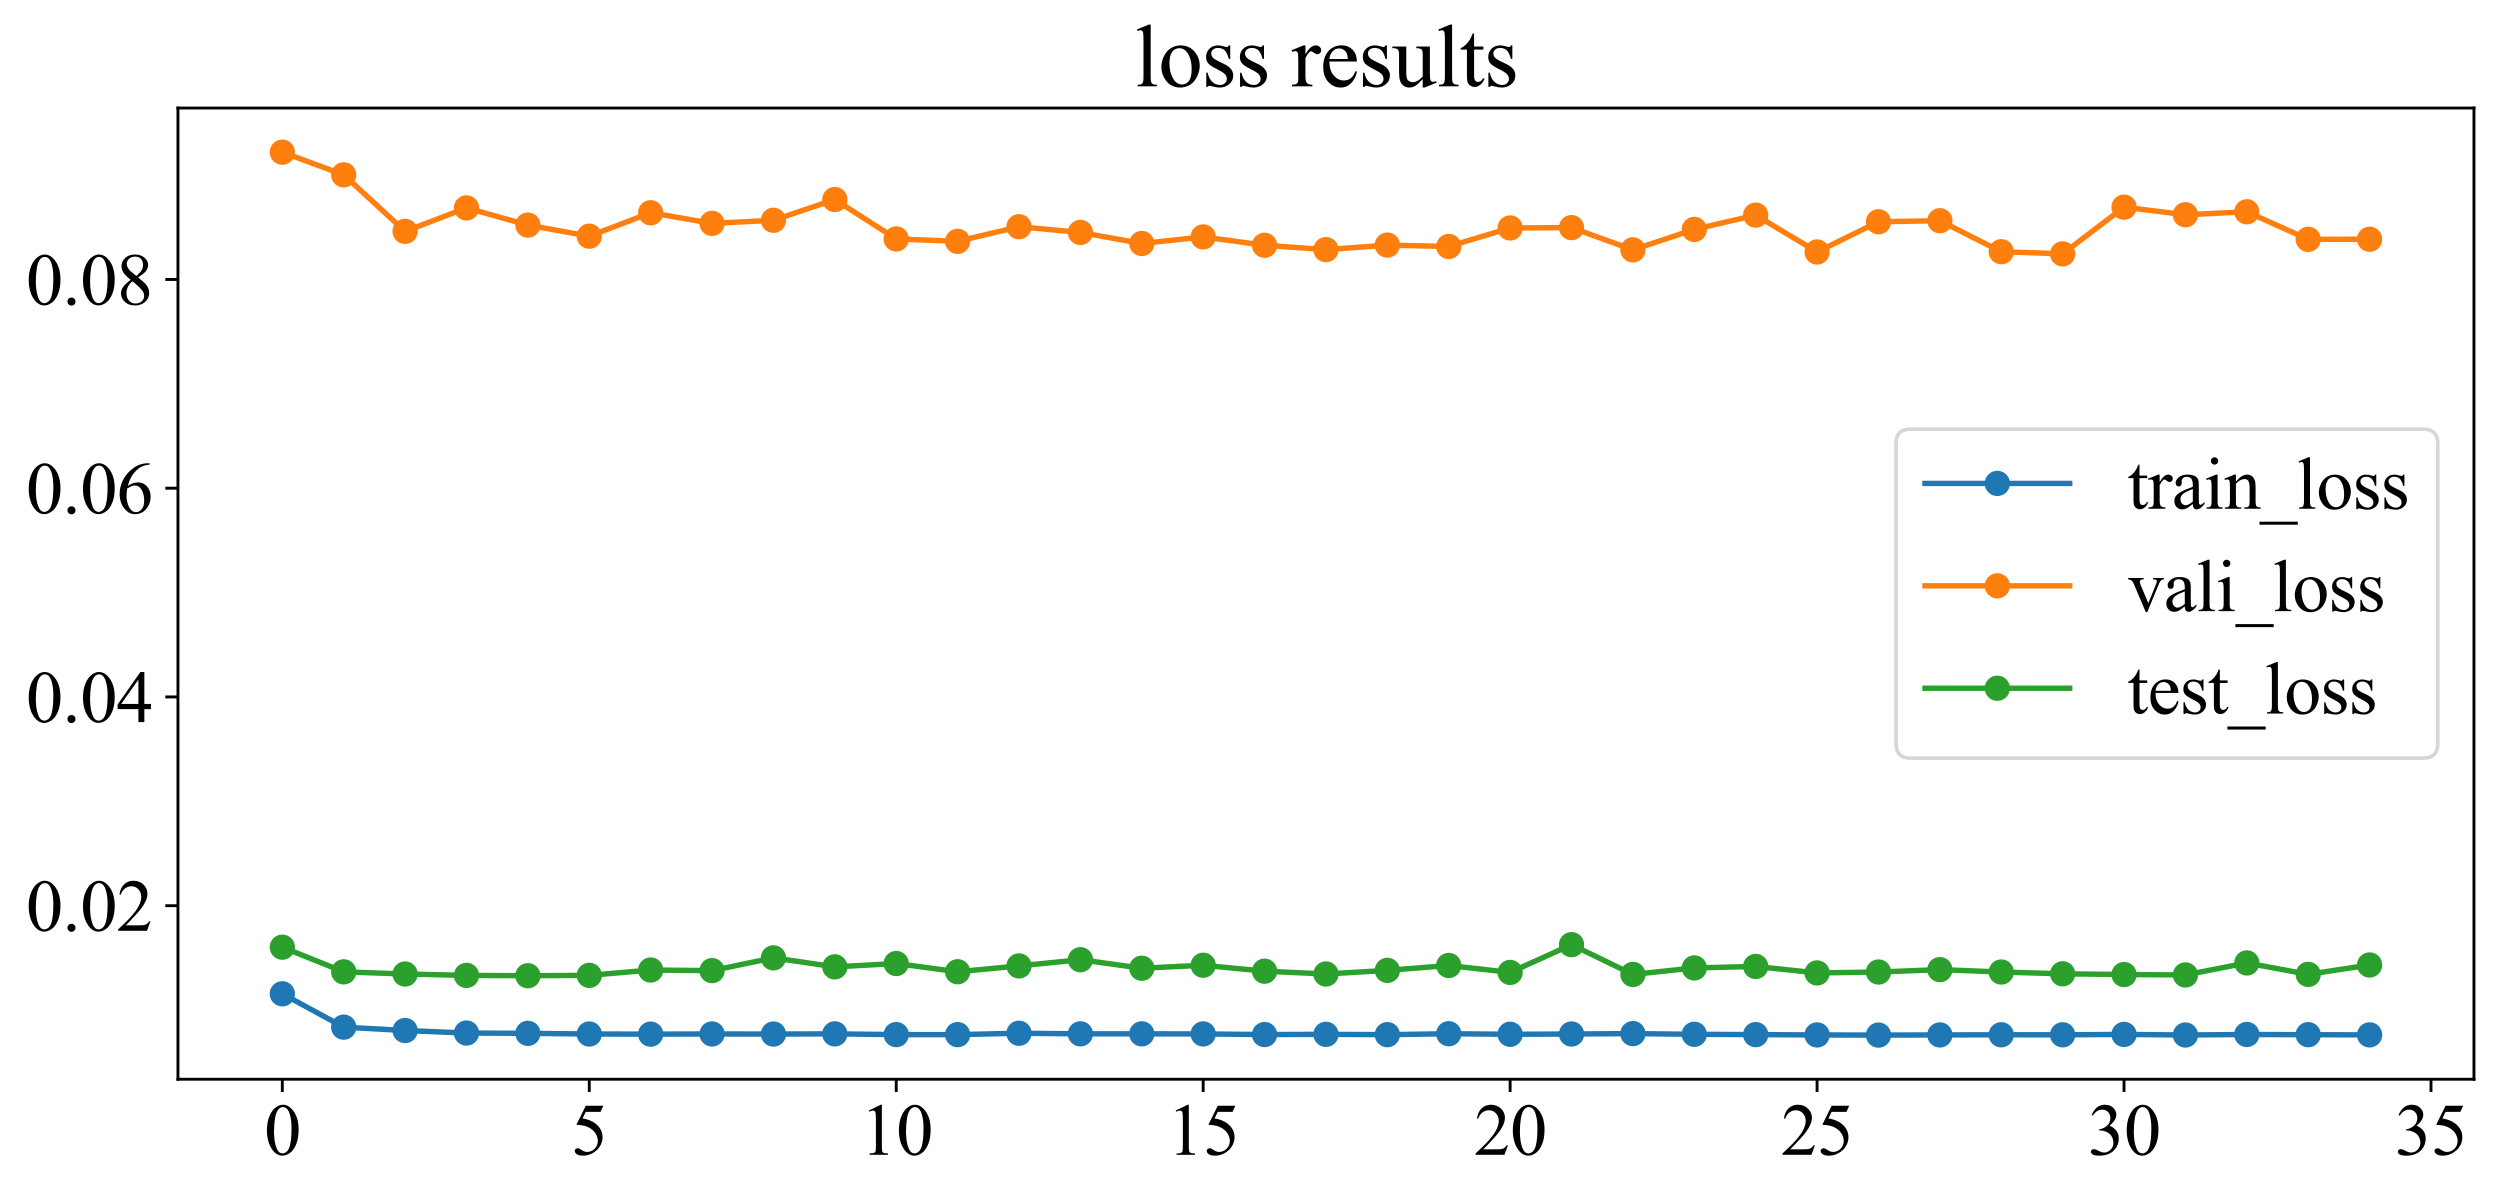 <?xml version="1.0" encoding="utf-8" standalone="no"?>
<!DOCTYPE svg PUBLIC "-//W3C//DTD SVG 1.1//EN"
  "http://www.w3.org/Graphics/SVG/1.1/DTD/svg11.dtd">
<svg xmlns:xlink="http://www.w3.org/1999/xlink" width="691.19pt" height="330.751pt" viewBox="0 0 691.19 330.751" xmlns="http://www.w3.org/2000/svg" version="1.1">
 <defs>
  <style type="text/css">*{stroke-linejoin: round; stroke-linecap: butt}</style>
 </defs>
 <g id="figure_1">
  <g id="patch_1">
   <path d="M 0 330.751 
L 691.19 330.751 
L 691.19 0 
L 0 0 
z
" style="fill: #ffffff"/>
  </g>
  <g id="axes_1">
   <g id="patch_2">
    <path d="M 49.2 298.385 
L 683.99 298.385 
L 683.99 29.865 
L 49.2 29.865 
z
" style="fill: #ffffff"/>
   </g>
   <g id="matplotlib.axis_1">
    <g id="xtick_1">
     <g id="line2d_1">
      <defs>
       <path id="me012f5a7c8" d="M 0 0 
L 0 3.5 
" style="stroke: #000000; stroke-width: 0.8"/>
      </defs>
      <g>
       <use xlink:href="#me012f5a7c8" x="78.054" y="298.385" style="stroke: #000000; stroke-width: 0.8"/>
      </g>
     </g>
     <g id="text_1">
      <!-- 0 -->
      <g transform="translate(73.054 319.272) scale(0.2 -0.2)">
       <defs>
        <path id="TimesNewRomanPSMT-30" d="M 231 2094 
Q 231 2819 450 3342 
Q 669 3866 1031 4122 
Q 1313 4325 1613 4325 
Q 2100 4325 2488 3828 
Q 2972 3213 2972 2159 
Q 2972 1422 2759 906 
Q 2547 391 2217 158 
Q 1888 -75 1581 -75 
Q 975 -75 572 641 
Q 231 1244 231 2094 
z
M 844 2016 
Q 844 1141 1059 588 
Q 1238 122 1591 122 
Q 1759 122 1940 273 
Q 2122 425 2216 781 
Q 2359 1319 2359 2297 
Q 2359 3022 2209 3506 
Q 2097 3866 1919 4016 
Q 1791 4119 1609 4119 
Q 1397 4119 1231 3928 
Q 1006 3669 925 3112 
Q 844 2556 844 2016 
z
" transform="scale(0.016)"/>
       </defs>
       <use xlink:href="#TimesNewRomanPSMT-30"/>
      </g>
     </g>
    </g>
    <g id="xtick_2">
     <g id="line2d_2">
      <g>
       <use xlink:href="#me012f5a7c8" x="162.919" y="298.385" style="stroke: #000000; stroke-width: 0.8"/>
      </g>
     </g>
     <g id="text_2">
      <!-- 5 -->
      <g transform="translate(157.919 319.272) scale(0.2 -0.2)">
       <defs>
        <path id="TimesNewRomanPSMT-35" d="M 2778 4238 
L 2534 3706 
L 1259 3706 
L 981 3138 
Q 1809 3016 2294 2522 
Q 2709 2097 2709 1522 
Q 2709 1188 2573 903 
Q 2438 619 2231 419 
Q 2025 219 1772 97 
Q 1413 -75 1034 -75 
Q 653 -75 479 54 
Q 306 184 306 341 
Q 306 428 378 495 
Q 450 563 559 563 
Q 641 563 702 538 
Q 763 513 909 409 
Q 1144 247 1384 247 
Q 1750 247 2026 523 
Q 2303 800 2303 1197 
Q 2303 1581 2056 1914 
Q 1809 2247 1375 2428 
Q 1034 2569 447 2591 
L 1259 4238 
L 2778 4238 
z
" transform="scale(0.016)"/>
       </defs>
       <use xlink:href="#TimesNewRomanPSMT-35"/>
      </g>
     </g>
    </g>
    <g id="xtick_3">
     <g id="line2d_3">
      <g>
       <use xlink:href="#me012f5a7c8" x="247.784" y="298.385" style="stroke: #000000; stroke-width: 0.8"/>
      </g>
     </g>
     <g id="text_3">
      <!-- 10 -->
      <g transform="translate(237.784 319.272) scale(0.2 -0.2)">
       <defs>
        <path id="TimesNewRomanPSMT-31" d="M 750 3822 
L 1781 4325 
L 1884 4325 
L 1884 747 
Q 1884 391 1914 303 
Q 1944 216 2037 169 
Q 2131 122 2419 116 
L 2419 0 
L 825 0 
L 825 116 
Q 1125 122 1212 167 
Q 1300 213 1334 289 
Q 1369 366 1369 747 
L 1369 3034 
Q 1369 3497 1338 3628 
Q 1316 3728 1258 3775 
Q 1200 3822 1119 3822 
Q 1003 3822 797 3725 
L 750 3822 
z
" transform="scale(0.016)"/>
       </defs>
       <use xlink:href="#TimesNewRomanPSMT-31"/>
       <use xlink:href="#TimesNewRomanPSMT-30" x="50"/>
      </g>
     </g>
    </g>
    <g id="xtick_4">
     <g id="line2d_4">
      <g>
       <use xlink:href="#me012f5a7c8" x="332.649" y="298.385" style="stroke: #000000; stroke-width: 0.8"/>
      </g>
     </g>
     <g id="text_4">
      <!-- 15 -->
      <g transform="translate(322.649 319.272) scale(0.2 -0.2)">
       <use xlink:href="#TimesNewRomanPSMT-31"/>
       <use xlink:href="#TimesNewRomanPSMT-35" x="50"/>
      </g>
     </g>
    </g>
    <g id="xtick_5">
     <g id="line2d_5">
      <g>
       <use xlink:href="#me012f5a7c8" x="417.514" y="298.385" style="stroke: #000000; stroke-width: 0.8"/>
      </g>
     </g>
     <g id="text_5">
      <!-- 20 -->
      <g transform="translate(407.514 319.272) scale(0.2 -0.2)">
       <defs>
        <path id="TimesNewRomanPSMT-32" d="M 2934 816 
L 2638 0 
L 138 0 
L 138 116 
Q 1241 1122 1691 1759 
Q 2141 2397 2141 2925 
Q 2141 3328 1894 3587 
Q 1647 3847 1303 3847 
Q 991 3847 742 3664 
Q 494 3481 375 3128 
L 259 3128 
Q 338 3706 661 4015 
Q 984 4325 1469 4325 
Q 1984 4325 2329 3994 
Q 2675 3663 2675 3213 
Q 2675 2891 2525 2569 
Q 2294 2063 1775 1497 
Q 997 647 803 472 
L 1909 472 
Q 2247 472 2383 497 
Q 2519 522 2628 598 
Q 2738 675 2819 816 
L 2934 816 
z
" transform="scale(0.016)"/>
       </defs>
       <use xlink:href="#TimesNewRomanPSMT-32"/>
       <use xlink:href="#TimesNewRomanPSMT-30" x="50"/>
      </g>
     </g>
    </g>
    <g id="xtick_6">
     <g id="line2d_6">
      <g>
       <use xlink:href="#me012f5a7c8" x="502.379" y="298.385" style="stroke: #000000; stroke-width: 0.8"/>
      </g>
     </g>
     <g id="text_6">
      <!-- 25 -->
      <g transform="translate(492.379 319.272) scale(0.2 -0.2)">
       <use xlink:href="#TimesNewRomanPSMT-32"/>
       <use xlink:href="#TimesNewRomanPSMT-35" x="50"/>
      </g>
     </g>
    </g>
    <g id="xtick_7">
     <g id="line2d_7">
      <g>
       <use xlink:href="#me012f5a7c8" x="587.244" y="298.385" style="stroke: #000000; stroke-width: 0.8"/>
      </g>
     </g>
     <g id="text_7">
      <!-- 30 -->
      <g transform="translate(577.244 319.272) scale(0.2 -0.2)">
       <defs>
        <path id="TimesNewRomanPSMT-33" d="M 325 3431 
Q 506 3859 782 4092 
Q 1059 4325 1472 4325 
Q 1981 4325 2253 3994 
Q 2459 3747 2459 3466 
Q 2459 3003 1878 2509 
Q 2269 2356 2469 2072 
Q 2669 1788 2669 1403 
Q 2669 853 2319 450 
Q 1863 -75 997 -75 
Q 569 -75 414 31 
Q 259 138 259 259 
Q 259 350 332 419 
Q 406 488 509 488 
Q 588 488 669 463 
Q 722 447 909 348 
Q 1097 250 1169 231 
Q 1284 197 1416 197 
Q 1734 197 1970 444 
Q 2206 691 2206 1028 
Q 2206 1275 2097 1509 
Q 2016 1684 1919 1775 
Q 1784 1900 1550 2001 
Q 1316 2103 1072 2103 
L 972 2103 
L 972 2197 
Q 1219 2228 1467 2375 
Q 1716 2522 1828 2728 
Q 1941 2934 1941 3181 
Q 1941 3503 1739 3701 
Q 1538 3900 1238 3900 
Q 753 3900 428 3381 
L 325 3431 
z
" transform="scale(0.016)"/>
       </defs>
       <use xlink:href="#TimesNewRomanPSMT-33"/>
       <use xlink:href="#TimesNewRomanPSMT-30" x="50"/>
      </g>
     </g>
    </g>
    <g id="xtick_8">
     <g id="line2d_8">
      <g>
       <use xlink:href="#me012f5a7c8" x="672.109" y="298.385" style="stroke: #000000; stroke-width: 0.8"/>
      </g>
     </g>
     <g id="text_8">
      <!-- 35 -->
      <g transform="translate(662.109 319.272) scale(0.2 -0.2)">
       <use xlink:href="#TimesNewRomanPSMT-33"/>
       <use xlink:href="#TimesNewRomanPSMT-35" x="50"/>
      </g>
     </g>
    </g>
   </g>
   <g id="matplotlib.axis_2">
    <g id="ytick_1">
     <g id="line2d_9">
      <defs>
       <path id="m23ec9cdc67" d="M 0 0 
L -3.5 0 
" style="stroke: #000000; stroke-width: 0.8"/>
      </defs>
      <g>
       <use xlink:href="#m23ec9cdc67" x="49.2" y="250.399" style="stroke: #000000; stroke-width: 0.8"/>
      </g>
     </g>
     <g id="text_9">
      <!-- 0.02 -->
      <g transform="translate(7.2 257.342) scale(0.2 -0.2)">
       <defs>
        <path id="TimesNewRomanPSMT-2e" d="M 800 606 
Q 947 606 1047 504 
Q 1147 403 1147 259 
Q 1147 116 1045 14 
Q 944 -88 800 -88 
Q 656 -88 554 14 
Q 453 116 453 259 
Q 453 406 554 506 
Q 656 606 800 606 
z
" transform="scale(0.016)"/>
       </defs>
       <use xlink:href="#TimesNewRomanPSMT-30"/>
       <use xlink:href="#TimesNewRomanPSMT-2e" x="50"/>
       <use xlink:href="#TimesNewRomanPSMT-30" x="75"/>
       <use xlink:href="#TimesNewRomanPSMT-32" x="125"/>
      </g>
     </g>
    </g>
    <g id="ytick_2">
     <g id="line2d_10">
      <g>
       <use xlink:href="#m23ec9cdc67" x="49.2" y="192.687" style="stroke: #000000; stroke-width: 0.8"/>
      </g>
     </g>
     <g id="text_10">
      <!-- 0.04 -->
      <g transform="translate(7.2 199.631) scale(0.2 -0.2)">
       <defs>
        <path id="TimesNewRomanPSMT-34" d="M 2978 1563 
L 2978 1119 
L 2409 1119 
L 2409 0 
L 1894 0 
L 1894 1119 
L 100 1119 
L 100 1519 
L 2066 4325 
L 2409 4325 
L 2409 1563 
L 2978 1563 
z
M 1894 1563 
L 1894 3666 
L 406 1563 
L 1894 1563 
z
" transform="scale(0.016)"/>
       </defs>
       <use xlink:href="#TimesNewRomanPSMT-30"/>
       <use xlink:href="#TimesNewRomanPSMT-2e" x="50"/>
       <use xlink:href="#TimesNewRomanPSMT-30" x="75"/>
       <use xlink:href="#TimesNewRomanPSMT-34" x="125"/>
      </g>
     </g>
    </g>
    <g id="ytick_3">
     <g id="line2d_11">
      <g>
       <use xlink:href="#m23ec9cdc67" x="49.2" y="134.975" style="stroke: #000000; stroke-width: 0.8"/>
      </g>
     </g>
     <g id="text_11">
      <!-- 0.06 -->
      <g transform="translate(7.2 141.919) scale(0.2 -0.2)">
       <defs>
        <path id="TimesNewRomanPSMT-36" d="M 2869 4325 
L 2869 4209 
Q 2456 4169 2195 4045 
Q 1934 3922 1679 3669 
Q 1425 3416 1258 3105 
Q 1091 2794 978 2366 
Q 1428 2675 1881 2675 
Q 2316 2675 2634 2325 
Q 2953 1975 2953 1425 
Q 2953 894 2631 456 
Q 2244 -75 1606 -75 
Q 1172 -75 869 213 
Q 275 772 275 1663 
Q 275 2231 503 2743 
Q 731 3256 1154 3653 
Q 1578 4050 1965 4187 
Q 2353 4325 2688 4325 
L 2869 4325 
z
M 925 2138 
Q 869 1716 869 1456 
Q 869 1156 980 804 
Q 1091 453 1309 247 
Q 1469 100 1697 100 
Q 1969 100 2183 356 
Q 2397 613 2397 1088 
Q 2397 1622 2184 2012 
Q 1972 2403 1581 2403 
Q 1463 2403 1327 2353 
Q 1191 2303 925 2138 
z
" transform="scale(0.016)"/>
       </defs>
       <use xlink:href="#TimesNewRomanPSMT-30"/>
       <use xlink:href="#TimesNewRomanPSMT-2e" x="50"/>
       <use xlink:href="#TimesNewRomanPSMT-30" x="75"/>
       <use xlink:href="#TimesNewRomanPSMT-36" x="125"/>
      </g>
     </g>
    </g>
    <g id="ytick_4">
     <g id="line2d_12">
      <g>
       <use xlink:href="#m23ec9cdc67" x="49.2" y="77.263" style="stroke: #000000; stroke-width: 0.8"/>
      </g>
     </g>
     <g id="text_12">
      <!-- 0.08 -->
      <g transform="translate(7.2 84.207) scale(0.2 -0.2)">
       <defs>
        <path id="TimesNewRomanPSMT-38" d="M 1228 2134 
Q 725 2547 579 2797 
Q 434 3047 434 3316 
Q 434 3728 753 4026 
Q 1072 4325 1600 4325 
Q 2113 4325 2425 4047 
Q 2738 3769 2738 3413 
Q 2738 3175 2569 2928 
Q 2400 2681 1866 2347 
Q 2416 1922 2594 1678 
Q 2831 1359 2831 1006 
Q 2831 559 2490 242 
Q 2150 -75 1597 -75 
Q 994 -75 656 303 
Q 388 606 388 966 
Q 388 1247 577 1523 
Q 766 1800 1228 2134 
z
M 1719 2469 
Q 2094 2806 2194 3001 
Q 2294 3197 2294 3444 
Q 2294 3772 2109 3958 
Q 1925 4144 1606 4144 
Q 1288 4144 1088 3959 
Q 888 3775 888 3528 
Q 888 3366 970 3203 
Q 1053 3041 1206 2894 
L 1719 2469 
z
M 1375 2016 
Q 1116 1797 991 1539 
Q 866 1281 866 981 
Q 866 578 1086 336 
Q 1306 94 1647 94 
Q 1984 94 2187 284 
Q 2391 475 2391 747 
Q 2391 972 2272 1150 
Q 2050 1481 1375 2016 
z
" transform="scale(0.016)"/>
       </defs>
       <use xlink:href="#TimesNewRomanPSMT-30"/>
       <use xlink:href="#TimesNewRomanPSMT-2e" x="50"/>
       <use xlink:href="#TimesNewRomanPSMT-30" x="75"/>
       <use xlink:href="#TimesNewRomanPSMT-38" x="125"/>
      </g>
     </g>
    </g>
   </g>
   <g id="line2d_13">
    <path d="M 78.054 274.76 
L 95.027 283.984 
L 112 284.918 
L 128.973 285.61 
L 145.946 285.694 
L 162.919 285.881 
L 179.892 285.914 
L 196.865 285.865 
L 213.838 285.892 
L 230.811 285.839 
L 247.784 286.043 
L 264.757 286.052 
L 281.73 285.666 
L 298.703 285.834 
L 315.676 285.831 
L 332.649 285.856 
L 349.622 286.032 
L 366.595 285.968 
L 383.568 286.06 
L 400.541 285.798 
L 417.514 285.956 
L 434.487 285.877 
L 451.46 285.769 
L 468.433 285.959 
L 485.406 286.047 
L 502.379 286.137 
L 519.352 286.18 
L 536.325 286.132 
L 553.298 286.092 
L 570.271 286.1 
L 587.244 285.993 
L 604.217 286.151 
L 621.19 286.009 
L 638.163 286.071 
L 655.136 286.12 
" clip-path="url(#p69b6cbd544)" style="fill: none; stroke: #1f77b4; stroke-width: 1.5; stroke-linecap: square"/>
    <defs>
     <path id="m6267f4aec6" d="M 0 3 
C 0.796 3 1.559 2.684 2.121 2.121 
C 2.684 1.559 3 0.796 3 0 
C 3 -0.796 2.684 -1.559 2.121 -2.121 
C 1.559 -2.684 0.796 -3 0 -3 
C -0.796 -3 -1.559 -2.684 -2.121 -2.121 
C -2.684 -1.559 -3 -0.796 -3 0 
C -3 0.796 -2.684 1.559 -2.121 2.121 
C -1.559 2.684 -0.796 3 0 3 
z
" style="stroke: #1f77b4"/>
    </defs>
    <g clip-path="url(#p69b6cbd544)">
     <use xlink:href="#m6267f4aec6" x="78.054" y="274.76" style="fill: #1f77b4; stroke: #1f77b4"/>
     <use xlink:href="#m6267f4aec6" x="95.027" y="283.984" style="fill: #1f77b4; stroke: #1f77b4"/>
     <use xlink:href="#m6267f4aec6" x="112" y="284.918" style="fill: #1f77b4; stroke: #1f77b4"/>
     <use xlink:href="#m6267f4aec6" x="128.973" y="285.61" style="fill: #1f77b4; stroke: #1f77b4"/>
     <use xlink:href="#m6267f4aec6" x="145.946" y="285.694" style="fill: #1f77b4; stroke: #1f77b4"/>
     <use xlink:href="#m6267f4aec6" x="162.919" y="285.881" style="fill: #1f77b4; stroke: #1f77b4"/>
     <use xlink:href="#m6267f4aec6" x="179.892" y="285.914" style="fill: #1f77b4; stroke: #1f77b4"/>
     <use xlink:href="#m6267f4aec6" x="196.865" y="285.865" style="fill: #1f77b4; stroke: #1f77b4"/>
     <use xlink:href="#m6267f4aec6" x="213.838" y="285.892" style="fill: #1f77b4; stroke: #1f77b4"/>
     <use xlink:href="#m6267f4aec6" x="230.811" y="285.839" style="fill: #1f77b4; stroke: #1f77b4"/>
     <use xlink:href="#m6267f4aec6" x="247.784" y="286.043" style="fill: #1f77b4; stroke: #1f77b4"/>
     <use xlink:href="#m6267f4aec6" x="264.757" y="286.052" style="fill: #1f77b4; stroke: #1f77b4"/>
     <use xlink:href="#m6267f4aec6" x="281.73" y="285.666" style="fill: #1f77b4; stroke: #1f77b4"/>
     <use xlink:href="#m6267f4aec6" x="298.703" y="285.834" style="fill: #1f77b4; stroke: #1f77b4"/>
     <use xlink:href="#m6267f4aec6" x="315.676" y="285.831" style="fill: #1f77b4; stroke: #1f77b4"/>
     <use xlink:href="#m6267f4aec6" x="332.649" y="285.856" style="fill: #1f77b4; stroke: #1f77b4"/>
     <use xlink:href="#m6267f4aec6" x="349.622" y="286.032" style="fill: #1f77b4; stroke: #1f77b4"/>
     <use xlink:href="#m6267f4aec6" x="366.595" y="285.968" style="fill: #1f77b4; stroke: #1f77b4"/>
     <use xlink:href="#m6267f4aec6" x="383.568" y="286.06" style="fill: #1f77b4; stroke: #1f77b4"/>
     <use xlink:href="#m6267f4aec6" x="400.541" y="285.798" style="fill: #1f77b4; stroke: #1f77b4"/>
     <use xlink:href="#m6267f4aec6" x="417.514" y="285.956" style="fill: #1f77b4; stroke: #1f77b4"/>
     <use xlink:href="#m6267f4aec6" x="434.487" y="285.877" style="fill: #1f77b4; stroke: #1f77b4"/>
     <use xlink:href="#m6267f4aec6" x="451.46" y="285.769" style="fill: #1f77b4; stroke: #1f77b4"/>
     <use xlink:href="#m6267f4aec6" x="468.433" y="285.959" style="fill: #1f77b4; stroke: #1f77b4"/>
     <use xlink:href="#m6267f4aec6" x="485.406" y="286.047" style="fill: #1f77b4; stroke: #1f77b4"/>
     <use xlink:href="#m6267f4aec6" x="502.379" y="286.137" style="fill: #1f77b4; stroke: #1f77b4"/>
     <use xlink:href="#m6267f4aec6" x="519.352" y="286.18" style="fill: #1f77b4; stroke: #1f77b4"/>
     <use xlink:href="#m6267f4aec6" x="536.325" y="286.132" style="fill: #1f77b4; stroke: #1f77b4"/>
     <use xlink:href="#m6267f4aec6" x="553.298" y="286.092" style="fill: #1f77b4; stroke: #1f77b4"/>
     <use xlink:href="#m6267f4aec6" x="570.271" y="286.1" style="fill: #1f77b4; stroke: #1f77b4"/>
     <use xlink:href="#m6267f4aec6" x="587.244" y="285.993" style="fill: #1f77b4; stroke: #1f77b4"/>
     <use xlink:href="#m6267f4aec6" x="604.217" y="286.151" style="fill: #1f77b4; stroke: #1f77b4"/>
     <use xlink:href="#m6267f4aec6" x="621.19" y="286.009" style="fill: #1f77b4; stroke: #1f77b4"/>
     <use xlink:href="#m6267f4aec6" x="638.163" y="286.071" style="fill: #1f77b4; stroke: #1f77b4"/>
     <use xlink:href="#m6267f4aec6" x="655.136" y="286.12" style="fill: #1f77b4; stroke: #1f77b4"/>
    </g>
   </g>
   <g id="line2d_14">
    <path d="M 78.054 42.07 
L 95.027 48.344 
L 112 63.961 
L 128.973 57.484 
L 145.946 62.225 
L 162.919 65.3 
L 179.892 58.825 
L 196.865 61.759 
L 213.838 60.899 
L 230.811 55.167 
L 247.784 66.063 
L 264.757 66.723 
L 281.73 62.681 
L 298.703 64.265 
L 315.676 67.323 
L 332.649 65.493 
L 349.622 67.809 
L 366.595 69.018 
L 383.568 67.764 
L 400.541 68.149 
L 417.514 63.024 
L 434.487 62.931 
L 451.46 69.076 
L 468.433 63.427 
L 485.406 59.473 
L 502.379 69.661 
L 519.352 61.313 
L 536.325 61.021 
L 553.298 69.59 
L 570.271 70.185 
L 587.244 57.273 
L 604.217 59.378 
L 621.19 58.556 
L 638.163 66.171 
L 655.136 66.142 
" clip-path="url(#p69b6cbd544)" style="fill: none; stroke: #ff7f0e; stroke-width: 1.5; stroke-linecap: square"/>
    <defs>
     <path id="m3052bccfb4" d="M 0 3 
C 0.796 3 1.559 2.684 2.121 2.121 
C 2.684 1.559 3 0.796 3 0 
C 3 -0.796 2.684 -1.559 2.121 -2.121 
C 1.559 -2.684 0.796 -3 0 -3 
C -0.796 -3 -1.559 -2.684 -2.121 -2.121 
C -2.684 -1.559 -3 -0.796 -3 0 
C -3 0.796 -2.684 1.559 -2.121 2.121 
C -1.559 2.684 -0.796 3 0 3 
z
" style="stroke: #ff7f0e"/>
    </defs>
    <g clip-path="url(#p69b6cbd544)">
     <use xlink:href="#m3052bccfb4" x="78.054" y="42.07" style="fill: #ff7f0e; stroke: #ff7f0e"/>
     <use xlink:href="#m3052bccfb4" x="95.027" y="48.344" style="fill: #ff7f0e; stroke: #ff7f0e"/>
     <use xlink:href="#m3052bccfb4" x="112" y="63.961" style="fill: #ff7f0e; stroke: #ff7f0e"/>
     <use xlink:href="#m3052bccfb4" x="128.973" y="57.484" style="fill: #ff7f0e; stroke: #ff7f0e"/>
     <use xlink:href="#m3052bccfb4" x="145.946" y="62.225" style="fill: #ff7f0e; stroke: #ff7f0e"/>
     <use xlink:href="#m3052bccfb4" x="162.919" y="65.3" style="fill: #ff7f0e; stroke: #ff7f0e"/>
     <use xlink:href="#m3052bccfb4" x="179.892" y="58.825" style="fill: #ff7f0e; stroke: #ff7f0e"/>
     <use xlink:href="#m3052bccfb4" x="196.865" y="61.759" style="fill: #ff7f0e; stroke: #ff7f0e"/>
     <use xlink:href="#m3052bccfb4" x="213.838" y="60.899" style="fill: #ff7f0e; stroke: #ff7f0e"/>
     <use xlink:href="#m3052bccfb4" x="230.811" y="55.167" style="fill: #ff7f0e; stroke: #ff7f0e"/>
     <use xlink:href="#m3052bccfb4" x="247.784" y="66.063" style="fill: #ff7f0e; stroke: #ff7f0e"/>
     <use xlink:href="#m3052bccfb4" x="264.757" y="66.723" style="fill: #ff7f0e; stroke: #ff7f0e"/>
     <use xlink:href="#m3052bccfb4" x="281.73" y="62.681" style="fill: #ff7f0e; stroke: #ff7f0e"/>
     <use xlink:href="#m3052bccfb4" x="298.703" y="64.265" style="fill: #ff7f0e; stroke: #ff7f0e"/>
     <use xlink:href="#m3052bccfb4" x="315.676" y="67.323" style="fill: #ff7f0e; stroke: #ff7f0e"/>
     <use xlink:href="#m3052bccfb4" x="332.649" y="65.493" style="fill: #ff7f0e; stroke: #ff7f0e"/>
     <use xlink:href="#m3052bccfb4" x="349.622" y="67.809" style="fill: #ff7f0e; stroke: #ff7f0e"/>
     <use xlink:href="#m3052bccfb4" x="366.595" y="69.018" style="fill: #ff7f0e; stroke: #ff7f0e"/>
     <use xlink:href="#m3052bccfb4" x="383.568" y="67.764" style="fill: #ff7f0e; stroke: #ff7f0e"/>
     <use xlink:href="#m3052bccfb4" x="400.541" y="68.149" style="fill: #ff7f0e; stroke: #ff7f0e"/>
     <use xlink:href="#m3052bccfb4" x="417.514" y="63.024" style="fill: #ff7f0e; stroke: #ff7f0e"/>
     <use xlink:href="#m3052bccfb4" x="434.487" y="62.931" style="fill: #ff7f0e; stroke: #ff7f0e"/>
     <use xlink:href="#m3052bccfb4" x="451.46" y="69.076" style="fill: #ff7f0e; stroke: #ff7f0e"/>
     <use xlink:href="#m3052bccfb4" x="468.433" y="63.427" style="fill: #ff7f0e; stroke: #ff7f0e"/>
     <use xlink:href="#m3052bccfb4" x="485.406" y="59.473" style="fill: #ff7f0e; stroke: #ff7f0e"/>
     <use xlink:href="#m3052bccfb4" x="502.379" y="69.661" style="fill: #ff7f0e; stroke: #ff7f0e"/>
     <use xlink:href="#m3052bccfb4" x="519.352" y="61.313" style="fill: #ff7f0e; stroke: #ff7f0e"/>
     <use xlink:href="#m3052bccfb4" x="536.325" y="61.021" style="fill: #ff7f0e; stroke: #ff7f0e"/>
     <use xlink:href="#m3052bccfb4" x="553.298" y="69.59" style="fill: #ff7f0e; stroke: #ff7f0e"/>
     <use xlink:href="#m3052bccfb4" x="570.271" y="70.185" style="fill: #ff7f0e; stroke: #ff7f0e"/>
     <use xlink:href="#m3052bccfb4" x="587.244" y="57.273" style="fill: #ff7f0e; stroke: #ff7f0e"/>
     <use xlink:href="#m3052bccfb4" x="604.217" y="59.378" style="fill: #ff7f0e; stroke: #ff7f0e"/>
     <use xlink:href="#m3052bccfb4" x="621.19" y="58.556" style="fill: #ff7f0e; stroke: #ff7f0e"/>
     <use xlink:href="#m3052bccfb4" x="638.163" y="66.171" style="fill: #ff7f0e; stroke: #ff7f0e"/>
     <use xlink:href="#m3052bccfb4" x="655.136" y="66.142" style="fill: #ff7f0e; stroke: #ff7f0e"/>
    </g>
   </g>
   <g id="line2d_15">
    <path d="M 78.054 261.872 
L 95.027 268.691 
L 112 269.288 
L 128.973 269.673 
L 145.946 269.763 
L 162.919 269.661 
L 179.892 268.188 
L 196.865 268.354 
L 213.838 264.823 
L 230.811 267.312 
L 247.784 266.391 
L 264.757 268.666 
L 281.73 267.052 
L 298.703 265.335 
L 315.676 267.691 
L 332.649 266.862 
L 349.622 268.511 
L 366.595 269.284 
L 383.568 268.288 
L 400.541 266.931 
L 417.514 268.854 
L 434.487 261.177 
L 451.46 269.41 
L 468.433 267.609 
L 485.406 267.2 
L 502.379 268.99 
L 519.352 268.738 
L 536.325 268.08 
L 553.298 268.739 
L 570.271 269.237 
L 587.244 269.434 
L 604.217 269.552 
L 621.19 266.229 
L 638.163 269.394 
L 655.136 266.793 
" clip-path="url(#p69b6cbd544)" style="fill: none; stroke: #2ca02c; stroke-width: 1.5; stroke-linecap: square"/>
    <defs>
     <path id="m9c107d215b" d="M 0 3 
C 0.796 3 1.559 2.684 2.121 2.121 
C 2.684 1.559 3 0.796 3 0 
C 3 -0.796 2.684 -1.559 2.121 -2.121 
C 1.559 -2.684 0.796 -3 0 -3 
C -0.796 -3 -1.559 -2.684 -2.121 -2.121 
C -2.684 -1.559 -3 -0.796 -3 0 
C -3 0.796 -2.684 1.559 -2.121 2.121 
C -1.559 2.684 -0.796 3 0 3 
z
" style="stroke: #2ca02c"/>
    </defs>
    <g clip-path="url(#p69b6cbd544)">
     <use xlink:href="#m9c107d215b" x="78.054" y="261.872" style="fill: #2ca02c; stroke: #2ca02c"/>
     <use xlink:href="#m9c107d215b" x="95.027" y="268.691" style="fill: #2ca02c; stroke: #2ca02c"/>
     <use xlink:href="#m9c107d215b" x="112" y="269.288" style="fill: #2ca02c; stroke: #2ca02c"/>
     <use xlink:href="#m9c107d215b" x="128.973" y="269.673" style="fill: #2ca02c; stroke: #2ca02c"/>
     <use xlink:href="#m9c107d215b" x="145.946" y="269.763" style="fill: #2ca02c; stroke: #2ca02c"/>
     <use xlink:href="#m9c107d215b" x="162.919" y="269.661" style="fill: #2ca02c; stroke: #2ca02c"/>
     <use xlink:href="#m9c107d215b" x="179.892" y="268.188" style="fill: #2ca02c; stroke: #2ca02c"/>
     <use xlink:href="#m9c107d215b" x="196.865" y="268.354" style="fill: #2ca02c; stroke: #2ca02c"/>
     <use xlink:href="#m9c107d215b" x="213.838" y="264.823" style="fill: #2ca02c; stroke: #2ca02c"/>
     <use xlink:href="#m9c107d215b" x="230.811" y="267.312" style="fill: #2ca02c; stroke: #2ca02c"/>
     <use xlink:href="#m9c107d215b" x="247.784" y="266.391" style="fill: #2ca02c; stroke: #2ca02c"/>
     <use xlink:href="#m9c107d215b" x="264.757" y="268.666" style="fill: #2ca02c; stroke: #2ca02c"/>
     <use xlink:href="#m9c107d215b" x="281.73" y="267.052" style="fill: #2ca02c; stroke: #2ca02c"/>
     <use xlink:href="#m9c107d215b" x="298.703" y="265.335" style="fill: #2ca02c; stroke: #2ca02c"/>
     <use xlink:href="#m9c107d215b" x="315.676" y="267.691" style="fill: #2ca02c; stroke: #2ca02c"/>
     <use xlink:href="#m9c107d215b" x="332.649" y="266.862" style="fill: #2ca02c; stroke: #2ca02c"/>
     <use xlink:href="#m9c107d215b" x="349.622" y="268.511" style="fill: #2ca02c; stroke: #2ca02c"/>
     <use xlink:href="#m9c107d215b" x="366.595" y="269.284" style="fill: #2ca02c; stroke: #2ca02c"/>
     <use xlink:href="#m9c107d215b" x="383.568" y="268.288" style="fill: #2ca02c; stroke: #2ca02c"/>
     <use xlink:href="#m9c107d215b" x="400.541" y="266.931" style="fill: #2ca02c; stroke: #2ca02c"/>
     <use xlink:href="#m9c107d215b" x="417.514" y="268.854" style="fill: #2ca02c; stroke: #2ca02c"/>
     <use xlink:href="#m9c107d215b" x="434.487" y="261.177" style="fill: #2ca02c; stroke: #2ca02c"/>
     <use xlink:href="#m9c107d215b" x="451.46" y="269.41" style="fill: #2ca02c; stroke: #2ca02c"/>
     <use xlink:href="#m9c107d215b" x="468.433" y="267.609" style="fill: #2ca02c; stroke: #2ca02c"/>
     <use xlink:href="#m9c107d215b" x="485.406" y="267.2" style="fill: #2ca02c; stroke: #2ca02c"/>
     <use xlink:href="#m9c107d215b" x="502.379" y="268.99" style="fill: #2ca02c; stroke: #2ca02c"/>
     <use xlink:href="#m9c107d215b" x="519.352" y="268.738" style="fill: #2ca02c; stroke: #2ca02c"/>
     <use xlink:href="#m9c107d215b" x="536.325" y="268.08" style="fill: #2ca02c; stroke: #2ca02c"/>
     <use xlink:href="#m9c107d215b" x="553.298" y="268.739" style="fill: #2ca02c; stroke: #2ca02c"/>
     <use xlink:href="#m9c107d215b" x="570.271" y="269.237" style="fill: #2ca02c; stroke: #2ca02c"/>
     <use xlink:href="#m9c107d215b" x="587.244" y="269.434" style="fill: #2ca02c; stroke: #2ca02c"/>
     <use xlink:href="#m9c107d215b" x="604.217" y="269.552" style="fill: #2ca02c; stroke: #2ca02c"/>
     <use xlink:href="#m9c107d215b" x="621.19" y="266.229" style="fill: #2ca02c; stroke: #2ca02c"/>
     <use xlink:href="#m9c107d215b" x="638.163" y="269.394" style="fill: #2ca02c; stroke: #2ca02c"/>
     <use xlink:href="#m9c107d215b" x="655.136" y="266.793" style="fill: #2ca02c; stroke: #2ca02c"/>
    </g>
   </g>
   <g id="patch_3">
    <path d="M 49.2 298.385 
L 49.2 29.865 
" style="fill: none; stroke: #000000; stroke-width: 0.8; stroke-linejoin: miter; stroke-linecap: square"/>
   </g>
   <g id="patch_4">
    <path d="M 683.99 298.385 
L 683.99 29.865 
" style="fill: none; stroke: #000000; stroke-width: 0.8; stroke-linejoin: miter; stroke-linecap: square"/>
   </g>
   <g id="patch_5">
    <path d="M 49.2 298.385 
L 683.99 298.385 
" style="fill: none; stroke: #000000; stroke-width: 0.8; stroke-linejoin: miter; stroke-linecap: square"/>
   </g>
   <g id="patch_6">
    <path d="M 49.2 29.865 
L 683.99 29.865 
" style="fill: none; stroke: #000000; stroke-width: 0.8; stroke-linejoin: miter; stroke-linecap: square"/>
   </g>
   <g id="text_13">
    <!-- loss results -->
    <g transform="translate(313.589 23.865) scale(0.24 -0.24)">
     <defs>
      <path id="TimesNewRomanPSMT-6c" d="M 1184 4444 
L 1184 647 
Q 1184 378 1223 290 
Q 1263 203 1344 158 
Q 1425 113 1647 113 
L 1647 0 
L 244 0 
L 244 113 
Q 441 113 512 153 
Q 584 194 625 287 
Q 666 381 666 647 
L 666 3247 
Q 666 3731 644 3842 
Q 622 3953 573 3993 
Q 525 4034 450 4034 
Q 369 4034 244 3984 
L 191 4094 
L 1044 4444 
L 1184 4444 
z
" transform="scale(0.016)"/>
      <path id="TimesNewRomanPSMT-6f" d="M 1600 2947 
Q 2250 2947 2644 2453 
Q 2978 2031 2978 1484 
Q 2978 1100 2793 706 
Q 2609 313 2286 112 
Q 1963 -88 1566 -88 
Q 919 -88 538 428 
Q 216 863 216 1403 
Q 216 1797 411 2186 
Q 606 2575 925 2761 
Q 1244 2947 1600 2947 
z
M 1503 2744 
Q 1338 2744 1170 2645 
Q 1003 2547 900 2300 
Q 797 2053 797 1666 
Q 797 1041 1045 587 
Q 1294 134 1700 134 
Q 2003 134 2200 384 
Q 2397 634 2397 1244 
Q 2397 2006 2069 2444 
Q 1847 2744 1503 2744 
z
" transform="scale(0.016)"/>
      <path id="TimesNewRomanPSMT-73" d="M 2050 2947 
L 2050 1972 
L 1947 1972 
Q 1828 2431 1642 2597 
Q 1456 2763 1169 2763 
Q 950 2763 815 2647 
Q 681 2531 681 2391 
Q 681 2216 781 2091 
Q 878 1963 1175 1819 
L 1631 1597 
Q 2266 1288 2266 781 
Q 2266 391 1970 151 
Q 1675 -88 1309 -88 
Q 1047 -88 709 6 
Q 606 38 541 38 
Q 469 38 428 -44 
L 325 -44 
L 325 978 
L 428 978 
Q 516 541 762 319 
Q 1009 97 1316 97 
Q 1531 97 1667 223 
Q 1803 350 1803 528 
Q 1803 744 1651 891 
Q 1500 1038 1047 1263 
Q 594 1488 453 1669 
Q 313 1847 313 2119 
Q 313 2472 555 2709 
Q 797 2947 1181 2947 
Q 1350 2947 1591 2875 
Q 1750 2828 1803 2828 
Q 1853 2828 1881 2850 
Q 1909 2872 1947 2947 
L 2050 2947 
z
" transform="scale(0.016)"/>
      <path id="TimesNewRomanPSMT-20" transform="scale(0.016)"/>
      <path id="TimesNewRomanPSMT-72" d="M 1038 2947 
L 1038 2303 
Q 1397 2947 1775 2947 
Q 1947 2947 2059 2842 
Q 2172 2738 2172 2600 
Q 2172 2478 2090 2393 
Q 2009 2309 1897 2309 
Q 1788 2309 1652 2417 
Q 1516 2525 1450 2525 
Q 1394 2525 1328 2463 
Q 1188 2334 1038 2041 
L 1038 669 
Q 1038 431 1097 309 
Q 1138 225 1241 169 
Q 1344 113 1538 113 
L 1538 0 
L 72 0 
L 72 113 
Q 291 113 397 181 
Q 475 231 506 341 
Q 522 394 522 644 
L 522 1753 
Q 522 2253 501 2348 
Q 481 2444 426 2487 
Q 372 2531 291 2531 
Q 194 2531 72 2484 
L 41 2597 
L 906 2947 
L 1038 2947 
z
" transform="scale(0.016)"/>
      <path id="TimesNewRomanPSMT-65" d="M 681 1784 
Q 678 1147 991 784 
Q 1303 422 1725 422 
Q 2006 422 2214 576 
Q 2422 731 2563 1106 
L 2659 1044 
Q 2594 616 2278 264 
Q 1963 -88 1488 -88 
Q 972 -88 605 314 
Q 238 716 238 1394 
Q 238 2128 614 2539 
Q 991 2950 1559 2950 
Q 2041 2950 2350 2633 
Q 2659 2316 2659 1784 
L 681 1784 
z
M 681 1966 
L 2006 1966 
Q 1991 2241 1941 2353 
Q 1863 2528 1708 2628 
Q 1553 2728 1384 2728 
Q 1125 2728 920 2526 
Q 716 2325 681 1966 
z
" transform="scale(0.016)"/>
      <path id="TimesNewRomanPSMT-75" d="M 2709 2863 
L 2709 1128 
Q 2709 631 2732 520 
Q 2756 409 2807 365 
Q 2859 322 2928 322 
Q 3025 322 3147 375 
L 3191 266 
L 2334 -88 
L 2194 -88 
L 2194 519 
Q 1825 119 1631 15 
Q 1438 -88 1222 -88 
Q 981 -88 804 51 
Q 628 191 559 409 
Q 491 628 491 1028 
L 491 2306 
Q 491 2509 447 2587 
Q 403 2666 317 2708 
Q 231 2750 6 2747 
L 6 2863 
L 1009 2863 
L 1009 947 
Q 1009 547 1148 422 
Q 1288 297 1484 297 
Q 1619 297 1789 381 
Q 1959 466 2194 703 
L 2194 2325 
Q 2194 2569 2105 2655 
Q 2016 2741 1734 2747 
L 1734 2863 
L 2709 2863 
z
" transform="scale(0.016)"/>
      <path id="TimesNewRomanPSMT-74" d="M 1031 3803 
L 1031 2863 
L 1700 2863 
L 1700 2644 
L 1031 2644 
L 1031 788 
Q 1031 509 1111 412 
Q 1191 316 1316 316 
Q 1419 316 1516 380 
Q 1613 444 1666 569 
L 1788 569 
Q 1678 263 1478 108 
Q 1278 -47 1066 -47 
Q 922 -47 784 33 
Q 647 113 581 261 
Q 516 409 516 719 
L 516 2644 
L 63 2644 
L 63 2747 
Q 234 2816 414 2980 
Q 594 3144 734 3369 
Q 806 3488 934 3803 
L 1031 3803 
z
" transform="scale(0.016)"/>
     </defs>
     <use xlink:href="#TimesNewRomanPSMT-6c"/>
     <use xlink:href="#TimesNewRomanPSMT-6f" x="27.783"/>
     <use xlink:href="#TimesNewRomanPSMT-73" x="77.783"/>
     <use xlink:href="#TimesNewRomanPSMT-73" x="116.699"/>
     <use xlink:href="#TimesNewRomanPSMT-20" x="155.615"/>
     <use xlink:href="#TimesNewRomanPSMT-72" x="180.615"/>
     <use xlink:href="#TimesNewRomanPSMT-65" x="213.916"/>
     <use xlink:href="#TimesNewRomanPSMT-73" x="258.301"/>
     <use xlink:href="#TimesNewRomanPSMT-75" x="297.217"/>
     <use xlink:href="#TimesNewRomanPSMT-6c" x="347.217"/>
     <use xlink:href="#TimesNewRomanPSMT-74" x="375"/>
     <use xlink:href="#TimesNewRomanPSMT-73" x="402.783"/>
    </g>
   </g>
   <g id="legend_1">
    <g id="patch_7">
     <path d="M 528.215 209.598 
L 669.99 209.598 
Q 673.99 209.598 673.99 205.598 
L 673.99 122.652 
Q 673.99 118.652 669.99 118.652 
L 528.215 118.652 
Q 524.215 118.652 524.215 122.652 
L 524.215 205.598 
Q 524.215 209.598 528.215 209.598 
z
" style="fill: #ffffff; opacity: 0.8; stroke: #cccccc; stroke-linejoin: miter"/>
    </g>
    <g id="line2d_16">
     <path d="M 532.215 133.652 
L 552.215 133.652 
L 572.215 133.652 
" style="fill: none; stroke: #1f77b4; stroke-width: 1.5; stroke-linecap: square"/>
     <g>
      <use xlink:href="#m6267f4aec6" x="552.215" y="133.652" style="fill: #1f77b4; stroke: #1f77b4"/>
     </g>
    </g>
    <g id="text_14">
     <!-- train_loss -->
     <g transform="translate(588.215 140.652) scale(0.2 -0.2)">
      <defs>
       <path id="TimesNewRomanPSMT-61" d="M 1822 413 
Q 1381 72 1269 19 
Q 1100 -59 909 -59 
Q 613 -59 420 144 
Q 228 347 228 678 
Q 228 888 322 1041 
Q 450 1253 767 1440 
Q 1084 1628 1822 1897 
L 1822 2009 
Q 1822 2438 1686 2597 
Q 1550 2756 1291 2756 
Q 1094 2756 978 2650 
Q 859 2544 859 2406 
L 866 2225 
Q 866 2081 792 2003 
Q 719 1925 600 1925 
Q 484 1925 411 2006 
Q 338 2088 338 2228 
Q 338 2497 613 2722 
Q 888 2947 1384 2947 
Q 1766 2947 2009 2819 
Q 2194 2722 2281 2516 
Q 2338 2381 2338 1966 
L 2338 994 
Q 2338 584 2353 492 
Q 2369 400 2405 369 
Q 2441 338 2488 338 
Q 2538 338 2575 359 
Q 2641 400 2828 588 
L 2828 413 
Q 2478 -56 2159 -56 
Q 2006 -56 1915 50 
Q 1825 156 1822 413 
z
M 1822 616 
L 1822 1706 
Q 1350 1519 1213 1441 
Q 966 1303 859 1153 
Q 753 1003 753 825 
Q 753 600 887 451 
Q 1022 303 1197 303 
Q 1434 303 1822 616 
z
" transform="scale(0.016)"/>
       <path id="TimesNewRomanPSMT-69" d="M 928 4444 
Q 1059 4444 1151 4351 
Q 1244 4259 1244 4128 
Q 1244 3997 1151 3903 
Q 1059 3809 928 3809 
Q 797 3809 703 3903 
Q 609 3997 609 4128 
Q 609 4259 701 4351 
Q 794 4444 928 4444 
z
M 1188 2947 
L 1188 647 
Q 1188 378 1227 289 
Q 1266 200 1342 156 
Q 1419 113 1622 113 
L 1622 0 
L 231 0 
L 231 113 
Q 441 113 512 153 
Q 584 194 626 287 
Q 669 381 669 647 
L 669 1750 
Q 669 2216 641 2353 
Q 619 2453 572 2492 
Q 525 2531 444 2531 
Q 356 2531 231 2484 
L 188 2597 
L 1050 2947 
L 1188 2947 
z
" transform="scale(0.016)"/>
       <path id="TimesNewRomanPSMT-6e" d="M 1034 2341 
Q 1538 2947 1994 2947 
Q 2228 2947 2397 2830 
Q 2566 2713 2666 2444 
Q 2734 2256 2734 1869 
L 2734 647 
Q 2734 375 2778 278 
Q 2813 200 2889 156 
Q 2966 113 3172 113 
L 3172 0 
L 1756 0 
L 1756 113 
L 1816 113 
Q 2016 113 2095 173 
Q 2175 234 2206 353 
Q 2219 400 2219 647 
L 2219 1819 
Q 2219 2209 2117 2386 
Q 2016 2563 1775 2563 
Q 1403 2563 1034 2156 
L 1034 647 
Q 1034 356 1069 288 
Q 1113 197 1189 155 
Q 1266 113 1500 113 
L 1500 0 
L 84 0 
L 84 113 
L 147 113 
Q 366 113 442 223 
Q 519 334 519 647 
L 519 1709 
Q 519 2225 495 2337 
Q 472 2450 423 2490 
Q 375 2531 294 2531 
Q 206 2531 84 2484 
L 38 2597 
L 900 2947 
L 1034 2947 
L 1034 2341 
z
" transform="scale(0.016)"/>
       <path id="TimesNewRomanPSMT-5f" d="M 3256 -1381 
L -53 -1381 
L -53 -1119 
L 3256 -1119 
L 3256 -1381 
z
" transform="scale(0.016)"/>
      </defs>
      <use xlink:href="#TimesNewRomanPSMT-74"/>
      <use xlink:href="#TimesNewRomanPSMT-72" x="27.783"/>
      <use xlink:href="#TimesNewRomanPSMT-61" x="61.084"/>
      <use xlink:href="#TimesNewRomanPSMT-69" x="105.469"/>
      <use xlink:href="#TimesNewRomanPSMT-6e" x="133.252"/>
      <use xlink:href="#TimesNewRomanPSMT-5f" x="183.252"/>
      <use xlink:href="#TimesNewRomanPSMT-6c" x="233.252"/>
      <use xlink:href="#TimesNewRomanPSMT-6f" x="261.035"/>
      <use xlink:href="#TimesNewRomanPSMT-73" x="311.035"/>
      <use xlink:href="#TimesNewRomanPSMT-73" x="349.951"/>
     </g>
    </g>
    <g id="line2d_17">
     <path d="M 532.215 161.967 
L 552.215 161.967 
L 572.215 161.967 
" style="fill: none; stroke: #ff7f0e; stroke-width: 1.5; stroke-linecap: square"/>
     <g>
      <use xlink:href="#m3052bccfb4" x="552.215" y="161.967" style="fill: #ff7f0e; stroke: #ff7f0e"/>
     </g>
    </g>
    <g id="text_15">
     <!-- vali_loss -->
     <g transform="translate(588.215 168.967) scale(0.2 -0.2)">
      <defs>
       <path id="TimesNewRomanPSMT-76" d="M 53 2863 
L 1400 2863 
L 1400 2747 
L 1313 2747 
Q 1191 2747 1127 2687 
Q 1063 2628 1063 2528 
Q 1063 2419 1128 2269 
L 1794 688 
L 2463 2328 
Q 2534 2503 2534 2594 
Q 2534 2638 2509 2666 
Q 2475 2713 2422 2730 
Q 2369 2747 2206 2747 
L 2206 2863 
L 3141 2863 
L 3141 2747 
Q 2978 2734 2916 2681 
Q 2806 2588 2719 2369 
L 1703 -88 
L 1575 -88 
L 553 2328 
Q 484 2497 421 2570 
Q 359 2644 263 2694 
Q 209 2722 53 2747 
L 53 2863 
z
" transform="scale(0.016)"/>
      </defs>
      <use xlink:href="#TimesNewRomanPSMT-76"/>
      <use xlink:href="#TimesNewRomanPSMT-61" x="50"/>
      <use xlink:href="#TimesNewRomanPSMT-6c" x="94.385"/>
      <use xlink:href="#TimesNewRomanPSMT-69" x="122.168"/>
      <use xlink:href="#TimesNewRomanPSMT-5f" x="149.951"/>
      <use xlink:href="#TimesNewRomanPSMT-6c" x="199.951"/>
      <use xlink:href="#TimesNewRomanPSMT-6f" x="227.734"/>
      <use xlink:href="#TimesNewRomanPSMT-73" x="277.734"/>
      <use xlink:href="#TimesNewRomanPSMT-73" x="316.65"/>
     </g>
    </g>
    <g id="line2d_18">
     <path d="M 532.215 190.283 
L 552.215 190.283 
L 572.215 190.283 
" style="fill: none; stroke: #2ca02c; stroke-width: 1.5; stroke-linecap: square"/>
     <g>
      <use xlink:href="#m9c107d215b" x="552.215" y="190.283" style="fill: #2ca02c; stroke: #2ca02c"/>
     </g>
    </g>
    <g id="text_16">
     <!-- test_loss -->
     <g transform="translate(588.215 197.283) scale(0.2 -0.2)">
      <use xlink:href="#TimesNewRomanPSMT-74"/>
      <use xlink:href="#TimesNewRomanPSMT-65" x="27.783"/>
      <use xlink:href="#TimesNewRomanPSMT-73" x="72.168"/>
      <use xlink:href="#TimesNewRomanPSMT-74" x="111.084"/>
      <use xlink:href="#TimesNewRomanPSMT-5f" x="138.867"/>
      <use xlink:href="#TimesNewRomanPSMT-6c" x="188.867"/>
      <use xlink:href="#TimesNewRomanPSMT-6f" x="216.65"/>
      <use xlink:href="#TimesNewRomanPSMT-73" x="266.65"/>
      <use xlink:href="#TimesNewRomanPSMT-73" x="305.566"/>
     </g>
    </g>
   </g>
  </g>
 </g>
 <defs>
  <clipPath id="p69b6cbd544">
   <rect x="49.2" y="29.865" width="634.79" height="268.52"/>
  </clipPath>
 </defs>
</svg>
